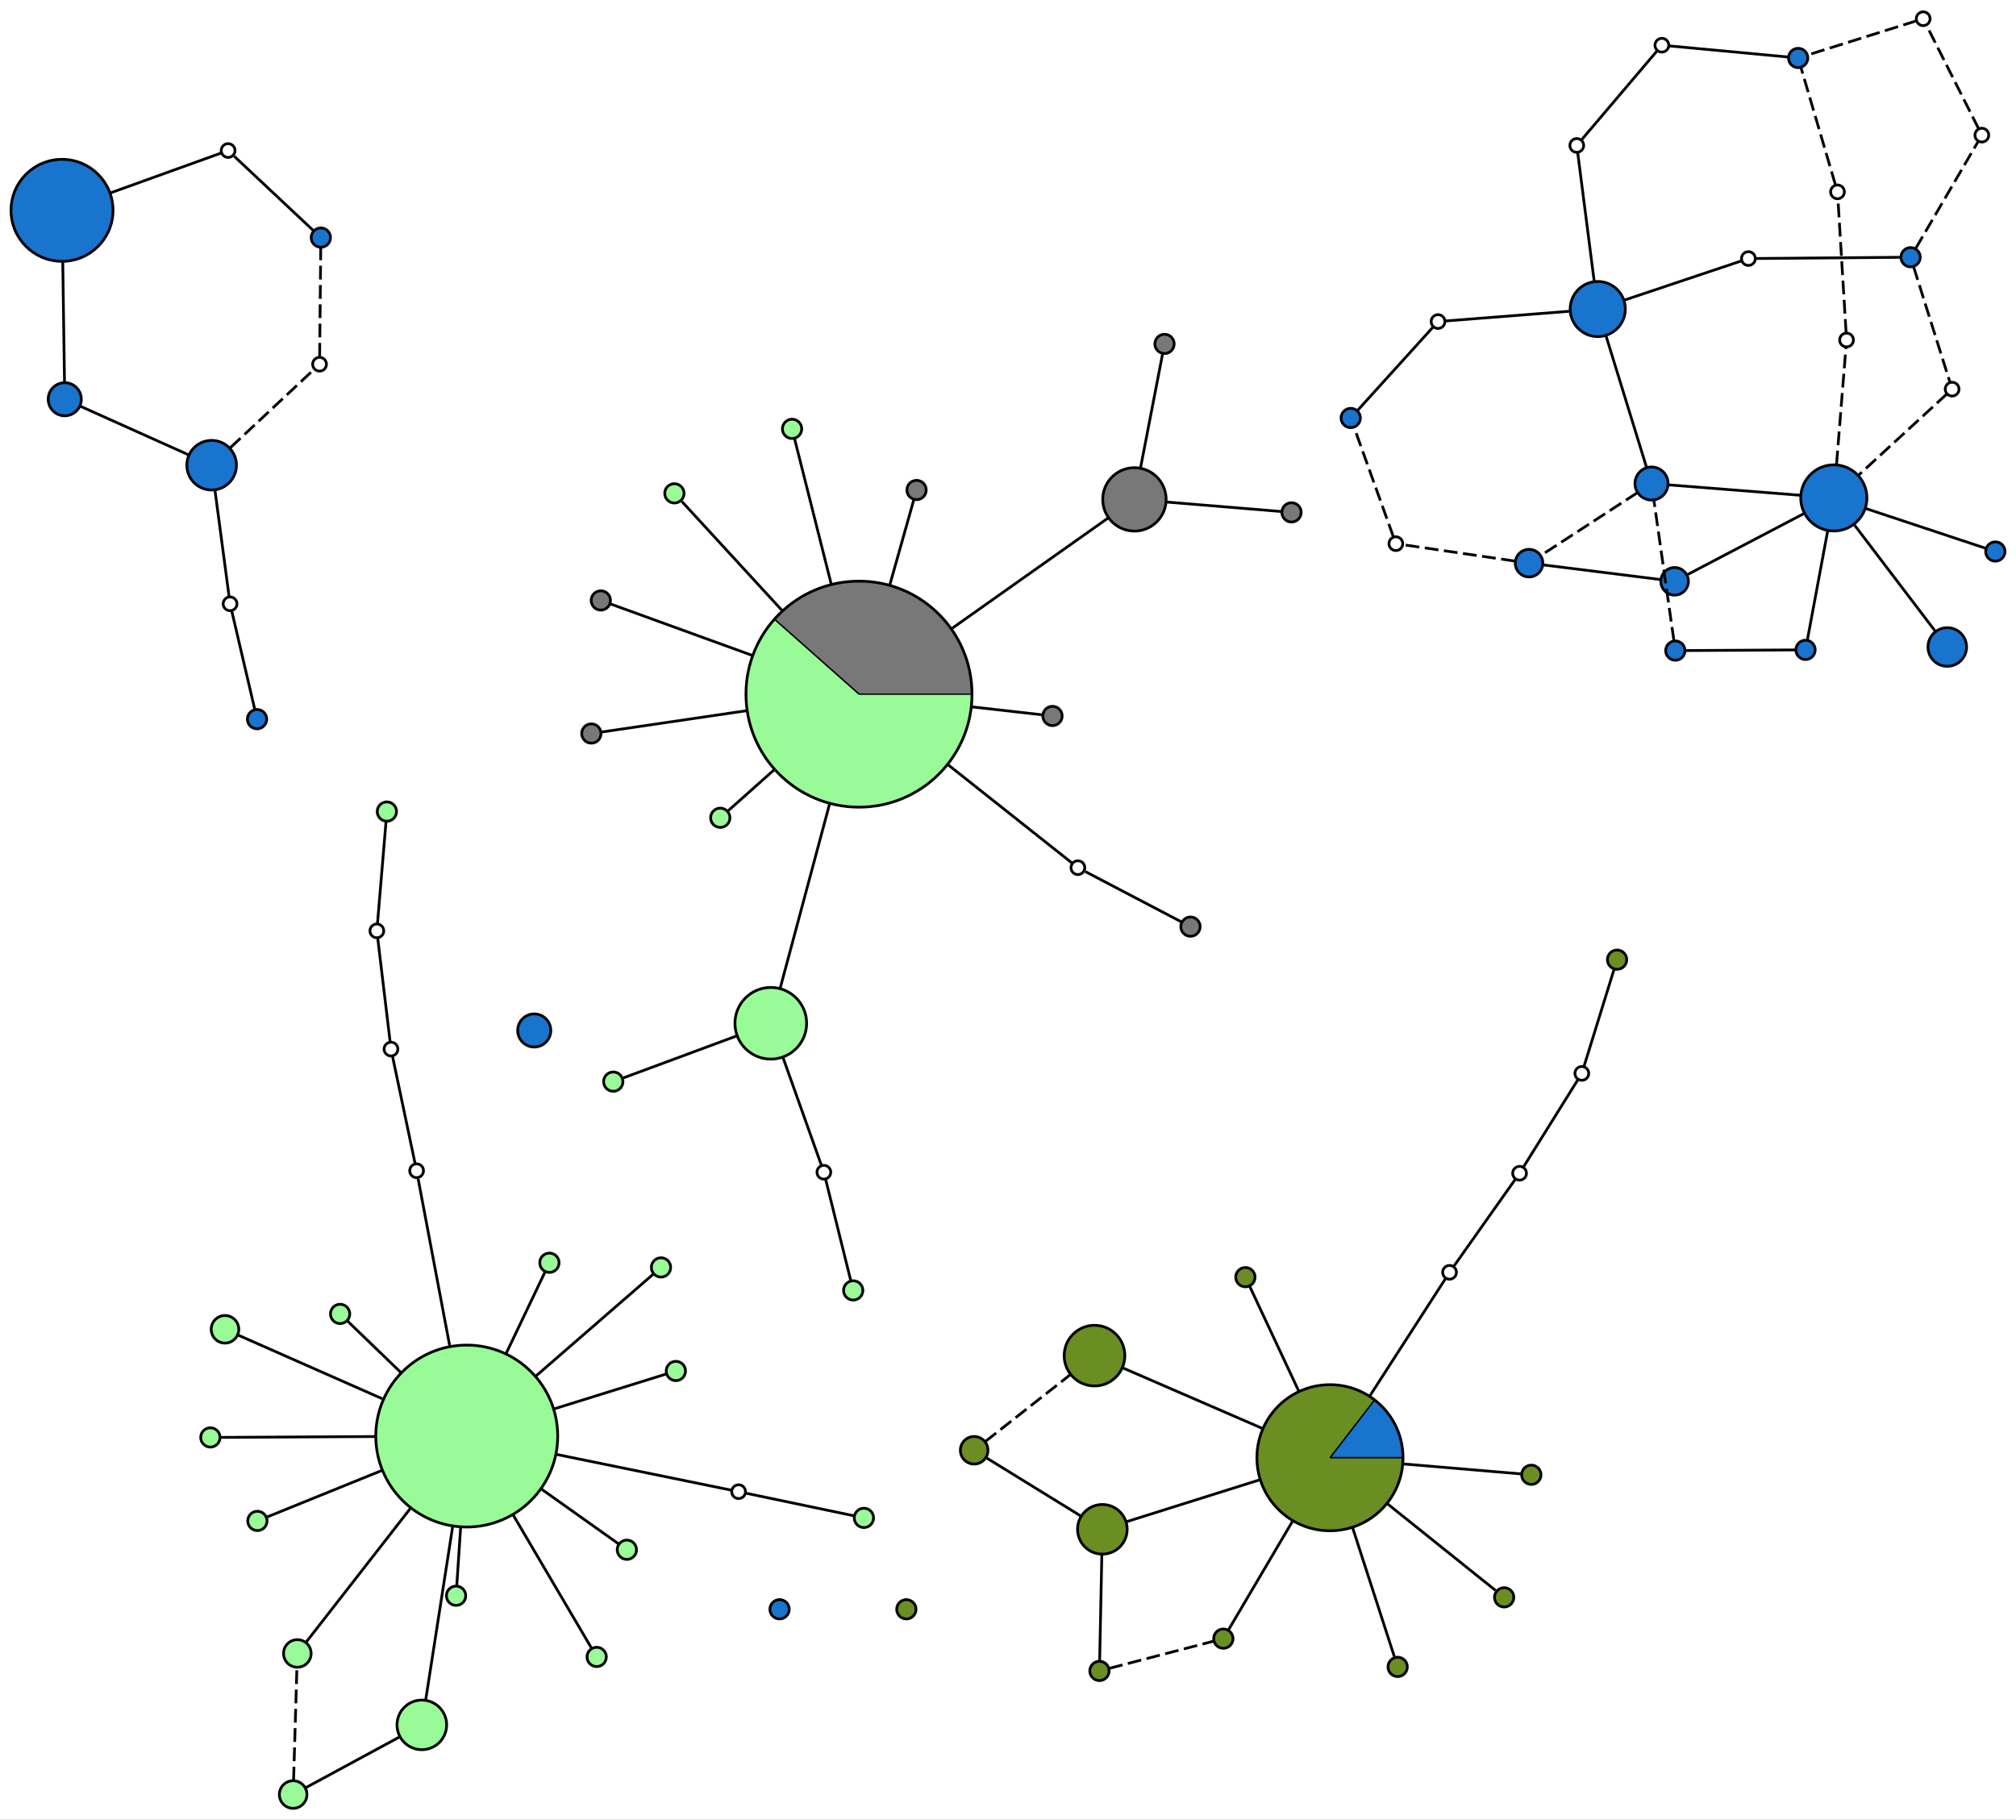 <?xml version="1.0" encoding="UTF-8" standalone="no"?>
<!DOCTYPE svg PUBLIC "-//W3C//DTD SVG 1.1//EN"
 "http://www.w3.org/Graphics/SVG/1.1/DTD/svg11.dtd">
<!-- Generated by graphviz version 2.38.0 (20140413.2041)
 -->
<!-- Title: %3 Pages: 1 -->
<svg width="731pt" height="660pt"
 viewBox="0.00 0.00 731.40 659.77" xmlns="http://www.w3.org/2000/svg" xmlns:xlink="http://www.w3.org/1999/xlink">
<rect x="0.00" y="0.00" width="731.40" height="659.77" fill="#333333" stroke="none"/>
<g id="graph0" class="graph" transform="scale(1 1) rotate(0) translate(210.824 471.564)">
<title>%3</title>
<polygon fill="white" stroke="none" points="-210.824,188.204 -210.824,-471.564 520.579,-471.564 520.579,188.204 -210.824,188.204"/>
<!-- 0 -->
<g id="node1" class="node"><title>0</title>
<ellipse fill="palegreen" stroke="black" cx="-41.489" cy="49.151" rx="33" ry="33"/>
</g>
<!-- 1 -->
<g id="node2" class="node"><title>1</title>
<ellipse fill="palegreen" stroke="black" cx="34.378" cy="25.544" rx="3.5" ry="3.5"/>
</g>
<!-- 0&#45;&#45;1 -->
<g id="edge1" class="edge"><title>0&#45;&#45;1</title>
<path fill="none" stroke="black" d="M-9.754,39.276C6.163,34.323 23.577,28.905 30.865,26.637"/>
</g>
<!-- 3 -->
<g id="node4" class="node"><title>3</title>
<ellipse fill="palegreen" stroke="black" cx="-45.358" cy="107.086" rx="3.5" ry="3.5"/>
</g>
<!-- 0&#45;&#45;3 -->
<g id="edge2" class="edge"><title>0&#45;&#45;3</title>
<path fill="none" stroke="black" d="M-43.695,82.18C-44.265,90.718 -44.803,98.776 -45.105,103.307"/>
</g>
<!-- 5 -->
<g id="node6" class="node"><title>5</title>
<ellipse fill="palegreen" stroke="black" cx="-87.429" cy="4.841" rx="3.5" ry="3.5"/>
</g>
<!-- 0&#45;&#45;5 -->
<g id="edge3" class="edge"><title>0&#45;&#45;5</title>
<path fill="none" stroke="black" d="M-65.267,26.217C-73.148,18.615 -80.903,11.136 -84.813,7.365"/>
</g>
<!-- 7 -->
<g id="node8" class="node"><title>7</title>
<ellipse fill="palegreen" stroke="black" cx="-129.195" cy="10.421" rx="5" ry="5"/>
</g>
<!-- 0&#45;&#45;7 -->
<g id="edge6" class="edge"><title>0&#45;&#45;7</title>
<path fill="none" stroke="black" d="M-72.164,35.605C-91.528,27.054 -114.671,16.834 -124.456,12.514"/>
</g>
<!-- 9 -->
<g id="node10" class="node"><title>9</title>
<ellipse fill="palegreen" stroke="black" cx="-57.788" cy="153.938" rx="9" ry="9"/>
</g>
<!-- 0&#45;&#45;9 -->
<g id="edge7" class="edge"><title>0&#45;&#45;9</title>
<path fill="none" stroke="black" d="M-46.602,82.019C-50,103.866 -54.22,130.999 -56.376,144.86"/>
</g>
<!-- 10 -->
<g id="node11" class="node"><title>10</title>
<ellipse fill="palegreen" stroke="black" cx="-117.445" cy="79.94" rx="3.5" ry="3.5"/>
</g>
<!-- 0&#45;&#45;10 -->
<g id="edge8" class="edge"><title>0&#45;&#45;10</title>
<path fill="none" stroke="black" d="M-72.383,61.674C-88.484,68.2 -106.345,75.44 -113.833,78.475"/>
</g>
<!-- 11 -->
<g id="node12" class="node"><title>11</title>
<ellipse fill="palegreen" stroke="black" cx="5.649" cy="129.286" rx="3.5" ry="3.5"/>
</g>
<!-- 0&#45;&#45;11 -->
<g id="edge9" class="edge"><title>0&#45;&#45;11</title>
<path fill="none" stroke="black" d="M-24.737,77.629C-13.941,95.984 -1.056,117.888 3.733,126.03"/>
</g>
<!-- 12 -->
<g id="node13" class="node"><title>12</title>
<ellipse fill="palegreen" stroke="black" cx="-102.951" cy="128.024" rx="5" ry="5"/>
</g>
<!-- 0&#45;&#45;12 -->
<g id="edge10" class="edge"><title>0&#45;&#45;12</title>
<path fill="none" stroke="black" d="M-61.955,75.415C-75.784,93.161 -92.746,114.927 -99.721,123.879"/>
</g>
<!-- 14 -->
<g id="node15" class="node"><title>14</title>
<ellipse fill="palegreen" stroke="black" cx="-134.5" cy="49.652" rx="3.5" ry="3.5"/>
</g>
<!-- 0&#45;&#45;14 -->
<g id="edge11" class="edge"><title>0&#45;&#45;14</title>
<path fill="none" stroke="black" d="M-74.543,49.329C-96.055,49.445 -121.77,49.583 -130.993,49.633"/>
</g>
<!-- 18 -->
<g id="node19" class="node"><title>18</title>
<ellipse fill="palegreen" stroke="black" cx="28.99" cy="-12.029" rx="3.5" ry="3.5"/>
</g>
<!-- 0&#45;&#45;18 -->
<g id="edge16" class="edge"><title>0&#45;&#45;18</title>
<path fill="none" stroke="black" d="M-16.442,27.409C-0.299,13.396 18.966,-3.327 26.126,-9.543"/>
</g>
<!-- 20 -->
<g id="node21" class="node"><title>20</title>
<ellipse fill="palegreen" stroke="black" cx="-11.501" cy="-13.726" rx="3.5" ry="3.5"/>
</g>
<!-- 0&#45;&#45;20 -->
<g id="edge17" class="edge"><title>0&#45;&#45;20</title>
<path fill="none" stroke="black" d="M-27.198,19.186C-21.526,7.293 -15.719,-4.882 -13.034,-10.511"/>
</g>
<!-- 22 -->
<g id="node23" class="node"><title>22</title>
<ellipse fill="palegreen" stroke="black" cx="16.598" cy="90.4" rx="3.5" ry="3.5"/>
</g>
<!-- 0&#45;&#45;22 -->
<g id="edge18" class="edge"><title>0&#45;&#45;22</title>
<path fill="none" stroke="black" d="M-14.486,68.326C-3.346,76.237 8.196,84.433 13.541,88.23"/>
</g>
<!-- anon_0_6_0 -->
<g id="node63" class="node"><title>anon_0_6_0</title>
<ellipse fill="white" stroke="black" cx="57.137" cy="69.327" rx="2.5" ry="2.5"/>
</g>
<!-- 0&#45;&#45;anon_0_6_0 -->
<g id="edge4" class="edge"><title>0&#45;&#45;anon_0_6_0</title>
<path fill="none" stroke="black" d="M-8.922,55.813C15.317,60.772 45.681,66.983 54.578,68.803"/>
</g>
<!-- anon_0_15_0 -->
<g id="node64" class="node"><title>anon_0_15_0</title>
<ellipse fill="white" stroke="black" cx="-59.682" cy="-47.107" rx="2.5" ry="2.5"/>
</g>
<!-- 0&#45;&#45;anon_0_15_0 -->
<g id="edge12" class="edge"><title>0&#45;&#45;anon_0_15_0</title>
<path fill="none" stroke="black" d="M-47.648,16.562C-52.019,-6.563 -57.403,-35.051 -59.125,-44.161"/>
</g>
<!-- 2 -->
<g id="node3" class="node"><title>2</title>
<path fill="#787878" stroke="black" stroke-width="0.5" d="M100.817,-220.015C100.817,-220.015 141.817,-220.015 141.817,-220.015 141.817,-221.047 141.778,-222.079 141.7,-223.108 141.623,-224.137 141.506,-225.163 141.351,-226.184 141.195,-227.204 141.001,-228.218 140.77,-229.224 140.538,-230.23 140.268,-231.227 139.961,-232.212 139.654,-233.198 139.31,-234.171 138.929,-235.131 138.548,-236.09 138.132,-237.035 137.68,-237.963 137.228,-238.891 136.741,-239.802 136.221,-240.693 135.7,-241.584 135.146,-242.456 134.56,-243.305 133.973,-244.155 133.355,-244.982 132.706,-245.785 132.058,-246.587 131.379,-247.365 130.671,-248.117 129.964,-248.869 129.228,-249.593 128.466,-250.289 127.704,-250.985 126.915,-251.652 126.103,-252.289 125.29,-252.926 124.454,-253.531 123.596,-254.105 122.737,-254.678 121.858,-255.219 120.959,-255.726 120.06,-256.233 119.142,-256.706 118.207,-257.144 117.272,-257.582 116.321,-257.984 115.356,-258.35 114.391,-258.716 113.412,-259.046 112.422,-259.338 111.432,-259.63 110.432,-259.885 109.422,-260.101 108.413,-260.318 107.396,-260.496 106.374,-260.636 105.351,-260.776 104.323,-260.877 103.293,-260.94 102.263,-261.002 101.23,-261.025 100.198,-261.01 99.166,-260.994 98.135,-260.94 97.107,-260.846 96.079,-260.753 95.055,-260.621 94.037,-260.45 93.019,-260.279 92.008,-260.07 91.005,-259.823 90.003,-259.576 89.011,-259.291 88.03,-258.969 87.049,-258.647 86.081,-258.289 85.127,-257.894 84.174,-257.499 83.235,-257.068 82.314,-256.602 81.393,-256.136 80.49,-255.636 79.606,-255.102 78.723,-254.568 77.86,-254 77.02,-253.401 76.179,-252.802 75.362,-252.171 74.569,-251.511 73.776,-250.85 73.008,-250.159 72.267,-249.44 71.526,-248.722 70.813,-247.975 70.128,-247.203 70.128,-247.203 100.817,-220.015 100.817,-220.015"/>
<path fill="palegreen" stroke="black" stroke-width="0.5" d="M100.817,-220.015C100.817,-220.015 70.128,-247.203 70.128,-247.203 69.033,-245.966 68.013,-244.665 67.075,-243.305 66.137,-241.946 65.281,-240.531 64.514,-239.068 63.746,-237.606 63.067,-236.098 62.482,-234.553 61.896,-233.009 61.404,-231.43 61.009,-229.826 60.613,-228.223 60.315,-226.596 60.116,-224.957 59.917,-223.317 59.817,-221.666 59.817,-220.015 59.817,-218.363 59.917,-216.712 60.116,-215.073 60.315,-213.433 60.613,-211.806 61.009,-210.203 61.404,-208.599 61.896,-207.02 62.482,-205.476 63.067,-203.931 63.746,-202.424 64.514,-200.961 65.281,-199.498 66.137,-198.083 67.075,-196.724 68.013,-195.364 69.033,-194.063 70.128,-192.827 71.224,-191.59 72.393,-190.421 73.629,-189.326 74.866,-188.23 76.167,-187.211 77.527,-186.272 78.886,-185.334 80.301,-184.478 81.764,-183.711 83.226,-182.943 84.734,-182.265 86.279,-181.679 87.823,-181.093 89.402,-180.601 91.005,-180.206 92.609,-179.811 94.236,-179.513 95.875,-179.313 97.515,-179.114 99.165,-179.015 100.817,-179.015 102.469,-179.015 104.12,-179.114 105.759,-179.313 107.399,-179.513 109.025,-179.811 110.629,-180.206 112.233,-180.601 113.812,-181.093 115.356,-181.679 116.901,-182.265 118.408,-182.943 119.871,-183.711 121.334,-184.478 122.749,-185.334 124.108,-186.272 125.467,-187.211 126.769,-188.23 128.005,-189.326 129.242,-190.421 130.411,-191.59 131.506,-192.827 132.602,-194.063 133.621,-195.364 134.56,-196.724 135.498,-198.083 136.353,-199.498 137.121,-200.961 137.889,-202.424 138.567,-203.931 139.153,-205.476 139.739,-207.02 140.231,-208.599 140.626,-210.203 141.021,-211.806 141.319,-213.433 141.518,-215.073 141.718,-216.712 141.817,-218.363 141.817,-220.015 141.817,-220.015 100.817,-220.015 100.817,-220.015"/>
<ellipse fill="none" stroke="black" cx="100.817" cy="-220.015" rx="41" ry="41"/>
</g>
<!-- 4 -->
<g id="node5" class="node"><title>4</title>
<ellipse fill="palegreen" stroke="black" cx="68.816" cy="-100.608" rx="13" ry="13"/>
</g>
<!-- 2&#45;&#45;4 -->
<g id="edge19" class="edge"><title>2&#45;&#45;4</title>
<path fill="none" stroke="black" d="M90.161,-180.254C83.907,-156.916 76.421,-128.985 72.182,-113.168"/>
</g>
<!-- 13 -->
<g id="node14" class="node"><title>13</title>
<ellipse fill="palegreen" stroke="black" cx="50.49" cy="-175.163" rx="3.5" ry="3.5"/>
</g>
<!-- 2&#45;&#45;13 -->
<g id="edge20" class="edge"><title>2&#45;&#45;13</title>
<path fill="none" stroke="black" d="M70.092,-192.632C63.216,-186.504 56.923,-180.896 53.409,-177.764"/>
</g>
<!-- 17 -->
<g id="node18" class="node"><title>17</title>
<ellipse fill="palegreen" stroke="black" cx="76.535" cy="-316.264" rx="3.5" ry="3.5"/>
</g>
<!-- 2&#45;&#45;17 -->
<g id="edge21" class="edge"><title>2&#45;&#45;17</title>
<path fill="none" stroke="black" d="M90.73,-259.997C85.414,-281.07 79.556,-304.288 77.396,-312.851"/>
</g>
<!-- 19 -->
<g id="node20" class="node"><title>19</title>
<ellipse fill="palegreen" stroke="black" cx="33.841" cy="-292.868" rx="3.5" ry="3.5"/>
</g>
<!-- 2&#45;&#45;19 -->
<g id="edge22" class="edge"><title>2&#45;&#45;19</title>
<path fill="none" stroke="black" d="M72.802,-250.489C58.463,-266.085 42.749,-283.178 36.56,-289.91"/>
</g>
<!-- 23 -->
<g id="node24" class="node"><title>23</title>
<ellipse fill="#787878" stroke="black" cx="200.744" cy="-290.679" rx="11.5" ry="11.5"/>
</g>
<!-- 2&#45;&#45;23 -->
<g id="edge23" class="edge"><title>2&#45;&#45;23</title>
<path fill="none" stroke="black" d="M134.37,-243.741C154.327,-257.855 178.216,-274.747 191.197,-283.927"/>
</g>
<!-- 24 -->
<g id="node25" class="node"><title>24</title>
<ellipse fill="#787878" stroke="black" cx="3.716" cy="-205.735" rx="3.5" ry="3.5"/>
</g>
<!-- 2&#45;&#45;24 -->
<g id="edge24" class="edge"><title>2&#45;&#45;24</title>
<path fill="none" stroke="black" d="M60.2,-214.041C39.205,-210.954 16.175,-207.567 7.393,-206.275"/>
</g>
<!-- 27 -->
<g id="node28" class="node"><title>27</title>
<ellipse fill="#787878" stroke="black" cx="7.153" cy="-254.012" rx="3.5" ry="3.5"/>
</g>
<!-- 2&#45;&#45;27 -->
<g id="edge27" class="edge"><title>2&#45;&#45;27</title>
<path fill="none" stroke="black" d="M62.18,-234.039C41.62,-241.502 18.885,-249.754 10.497,-252.799"/>
</g>
<!-- 28 -->
<g id="node29" class="node"><title>28</title>
<ellipse fill="#787878" stroke="black" cx="171.02" cy="-212.101" rx="3.5" ry="3.5"/>
</g>
<!-- 2&#45;&#45;28 -->
<g id="edge28" class="edge"><title>2&#45;&#45;28</title>
<path fill="none" stroke="black" d="M141.654,-215.411C152.272,-214.215 162.17,-213.099 167.32,-212.518"/>
</g>
<!-- 29 -->
<g id="node30" class="node"><title>29</title>
<ellipse fill="#787878" stroke="black" cx="121.7" cy="-294.083" rx="3.5" ry="3.5"/>
</g>
<!-- 2&#45;&#45;29 -->
<g id="edge29" class="edge"><title>2&#45;&#45;29</title>
<path fill="none" stroke="black" d="M111.992,-259.651C115.561,-272.308 119.014,-284.558 120.675,-290.447"/>
</g>
<!-- anon_2_25_0 -->
<g id="node67" class="node"><title>anon_2_25_0</title>
<ellipse fill="white" stroke="black" cx="180.231" cy="-157.063" rx="2.5" ry="2.5"/>
</g>
<!-- 2&#45;&#45;anon_2_25_0 -->
<g id="edge25" class="edge"><title>2&#45;&#45;anon_2_25_0</title>
<path fill="none" stroke="black" d="M133.118,-194.41C151.325,-179.977 171.686,-163.837 178.147,-158.715"/>
</g>
<!-- 21 -->
<g id="node22" class="node"><title>21</title>
<ellipse fill="palegreen" stroke="black" cx="11.669" cy="-79.436" rx="3.5" ry="3.5"/>
</g>
<!-- 4&#45;&#45;21 -->
<g id="edge32" class="edge"><title>4&#45;&#45;21</title>
<path fill="none" stroke="black" d="M56.416,-96.014C43.285,-91.149 23.36,-83.767 15.271,-80.77"/>
</g>
<!-- anon_4_16_0 -->
<g id="node68" class="node"><title>anon_4_16_0</title>
<ellipse fill="white" stroke="black" cx="88.075" cy="-46.566" rx="2.5" ry="2.5"/>
</g>
<!-- 4&#45;&#45;anon_4_16_0 -->
<g id="edge30" class="edge"><title>4&#45;&#45;anon_4_16_0</title>
<path fill="none" stroke="black" d="M73.186,-88.345C77.803,-75.39 84.747,-55.906 87.188,-49.055"/>
</g>
<!-- 6 -->
<g id="node7" class="node"><title>6</title>
<ellipse fill="palegreen" stroke="black" cx="102.598" cy="78.841" rx="3.5" ry="3.5"/>
</g>
<!-- 8 -->
<g id="node9" class="node"><title>8</title>
<ellipse fill="palegreen" stroke="black" cx="-104.47" cy="179.204" rx="5" ry="5"/>
</g>
<!-- 8&#45;&#45;9 -->
<g id="edge33" class="edge"><title>8&#45;&#45;9</title>
<path fill="none" stroke="black" d="M-99.824,176.689C-91.89,172.395 -75.642,163.601 -65.833,158.292"/>
</g>
<!-- 8&#45;&#45;12 -->
<g id="edge70" class="edge"><title>8&#45;&#45;12</title>
<path fill="none" stroke="black" stroke-dasharray="5,2" d="M-104.319,174.109C-104.028,164.299 -103.393,142.892 -103.102,133.098"/>
</g>
<!-- 15 -->
<g id="node16" class="node"><title>15</title>
<ellipse fill="palegreen" stroke="black" cx="-70.465" cy="-177.422" rx="3.5" ry="3.5"/>
</g>
<!-- 16 -->
<g id="node17" class="node"><title>16</title>
<ellipse fill="palegreen" stroke="black" cx="98.715" cy="-3.69" rx="3.5" ry="3.5"/>
</g>
<!-- 26 -->
<g id="node27" class="node"><title>26</title>
<ellipse fill="#787878" stroke="black" cx="257.735" cy="-285.969" rx="3.5" ry="3.5"/>
</g>
<!-- 23&#45;&#45;26 -->
<g id="edge34" class="edge"><title>23&#45;&#45;26</title>
<path fill="none" stroke="black" d="M212.277,-289.725C225.287,-288.65 245.714,-286.962 254.029,-286.275"/>
</g>
<!-- 30 -->
<g id="node31" class="node"><title>30</title>
<ellipse fill="#787878" stroke="black" cx="211.66" cy="-347.084" rx="3.5" ry="3.5"/>
</g>
<!-- 23&#45;&#45;30 -->
<g id="edge35" class="edge"><title>23&#45;&#45;30</title>
<path fill="none" stroke="black" d="M202.953,-302.093C205.445,-314.969 209.358,-335.187 210.95,-343.415"/>
</g>
<!-- 25 -->
<g id="node26" class="node"><title>25</title>
<ellipse fill="#787878" stroke="black" cx="221.081" cy="-135.665" rx="3.5" ry="3.5"/>
</g>
<!-- 31 -->
<g id="node32" class="node"><title>31</title>
<ellipse fill="#1874cd" stroke="black" cx="-188.324" cy="-395.547" rx="18.5" ry="18.5"/>
</g>
<!-- 44 -->
<g id="node45" class="node"><title>44</title>
<ellipse fill="#1874cd" stroke="black" cx="-187.333" cy="-327.015" rx="6" ry="6"/>
</g>
<!-- 31&#45;&#45;44 -->
<g id="edge36" class="edge"><title>31&#45;&#45;44</title>
<path fill="none" stroke="black" d="M-188.053,-376.82C-187.842,-362.236 -187.563,-342.887 -187.422,-333.157"/>
</g>
<!-- anon_31_45_0 -->
<g id="node69" class="node"><title>anon_31_45_0</title>
<ellipse fill="white" stroke="black" cx="-128.064" cy="-417.245" rx="2.5" ry="2.5"/>
</g>
<!-- 31&#45;&#45;anon_31_45_0 -->
<g id="edge37" class="edge"><title>31&#45;&#45;anon_31_45_0</title>
<path fill="none" stroke="black" d="M-170.894,-401.823C-156.434,-407.03 -137.197,-413.957 -130.491,-416.371"/>
</g>
<!-- 32 -->
<g id="node33" class="node"><title>32</title>
<ellipse fill="#1874cd" stroke="black" cx="-117.566" cy="-210.947" rx="3.5" ry="3.5"/>
</g>
<!-- anon_32_33_0 -->
<g id="node70" class="node"><title>anon_32_33_0</title>
<ellipse fill="white" stroke="black" cx="-127.359" cy="-252.793" rx="2.5" ry="2.5"/>
</g>
<!-- 32&#45;&#45;anon_32_33_0 -->
<g id="edge39" class="edge"><title>32&#45;&#45;anon_32_33_0</title>
<path fill="none" stroke="black" d="M-118.401,-214.514C-120.325,-222.737 -125.036,-242.868 -126.735,-250.128"/>
</g>
<!-- 33 -->
<g id="node34" class="node"><title>33</title>
<ellipse fill="#1874cd" stroke="black" cx="-134.042" cy="-303.079" rx="9" ry="9"/>
</g>
<!-- 33&#45;&#45;44 -->
<g id="edge41" class="edge"><title>33&#45;&#45;44</title>
<path fill="none" stroke="black" d="M-142.368,-306.819C-153.376,-311.763 -172.466,-320.337 -181.831,-324.544"/>
</g>
<!-- anon_33_45_0 -->
<g id="node78" class="node"><title>anon_33_45_0</title>
<ellipse fill="white" stroke="black" cx="-94.892" cy="-339.713" rx="2.5" ry="2.5"/>
</g>
<!-- 33&#45;&#45;anon_33_45_0 -->
<g id="edge71" class="edge"><title>33&#45;&#45;anon_33_45_0</title>
<path fill="none" stroke="black" stroke-dasharray="5,2" d="M-127.222,-309.461C-118.109,-317.988 -102.462,-332.63 -96.915,-337.821"/>
</g>
<!-- 34 -->
<g id="node35" class="node"><title>34</title>
<ellipse fill="#1874cd" stroke="black" cx="368.836" cy="-359.743" rx="10" ry="10"/>
</g>
<!-- 46 -->
<g id="node47" class="node"><title>46</title>
<ellipse fill="#1874cd" stroke="black" cx="388.343" cy="-296.434" rx="6" ry="6"/>
</g>
<!-- 34&#45;&#45;46 -->
<g id="edge44" class="edge"><title>34&#45;&#45;46</title>
<path fill="none" stroke="black" d="M371.798,-350.127C375.891,-336.845 383.151,-313.283 386.526,-302.333"/>
</g>
<!-- anon_34_36_0 -->
<g id="node71" class="node"><title>anon_34_36_0</title>
<ellipse fill="white" stroke="black" cx="423.494" cy="-378.053" rx="2.5" ry="2.5"/>
</g>
<!-- 34&#45;&#45;anon_34_36_0 -->
<g id="edge42" class="edge"><title>34&#45;&#45;anon_34_36_0</title>
<path fill="none" stroke="black" d="M378.356,-362.932C391.325,-367.276 413.769,-374.795 421.101,-377.251"/>
</g>
<!-- anon_34_48_0 -->
<g id="node72" class="node"><title>anon_34_48_0</title>
<ellipse fill="white" stroke="black" cx="361.226" cy="-419.09" rx="2.5" ry="2.5"/>
</g>
<!-- 34&#45;&#45;anon_34_48_0 -->
<g id="edge45" class="edge"><title>34&#45;&#45;anon_34_48_0</title>
<path fill="none" stroke="black" d="M367.545,-369.81C365.747,-383.832 362.593,-408.426 361.562,-416.466"/>
</g>
<!-- anon_34_50_0 -->
<g id="node74" class="node"><title>anon_34_50_0</title>
<ellipse fill="white" stroke="black" cx="310.895" cy="-355.195" rx="2.5" ry="2.5"/>
</g>
<!-- 34&#45;&#45;anon_34_50_0 -->
<g id="edge48" class="edge"><title>34&#45;&#45;anon_34_50_0</title>
<path fill="none" stroke="black" d="M358.743,-358.951C344.996,-357.872 321.204,-356.004 313.431,-355.394"/>
</g>
<!-- 35 -->
<g id="node36" class="node"><title>35</title>
<ellipse fill="#1874cd" stroke="black" cx="-17" cy="-98" rx="6" ry="6"/>
</g>
<!-- 36 -->
<g id="node37" class="node"><title>36</title>
<ellipse fill="#1874cd" stroke="black" cx="482.329" cy="-378.541" rx="3.5" ry="3.5"/>
</g>
<!-- anon_36_37_0 -->
<g id="node79" class="node"><title>anon_36_37_0</title>
<ellipse fill="white" stroke="black" cx="497.399" cy="-330.675" rx="2.5" ry="2.5"/>
</g>
<!-- 36&#45;&#45;anon_36_37_0 -->
<g id="edge73" class="edge"><title>36&#45;&#45;anon_36_37_0</title>
<path fill="none" stroke="black" stroke-dasharray="5,2" d="M483.413,-375.099C486.275,-366.01 493.988,-341.509 496.555,-333.356"/>
</g>
<!-- anon_36_48_0 -->
<g id="node80" class="node"><title>anon_36_48_0</title>
<ellipse fill="white" stroke="black" cx="508.183" cy="-422.831" rx="2.5" ry="2.5"/>
</g>
<!-- 36&#45;&#45;anon_36_48_0 -->
<g id="edge75" class="edge"><title>36&#45;&#45;anon_36_48_0</title>
<path fill="none" stroke="black" stroke-dasharray="5,2" d="M484.189,-381.726C489.098,-390.136 502.331,-412.806 506.735,-420.351"/>
</g>
<!-- 37 -->
<g id="node38" class="node"><title>37</title>
<ellipse fill="#1874cd" stroke="black" cx="454.482" cy="-291.214" rx="12" ry="12"/>
</g>
<!-- 41 -->
<g id="node42" class="node"><title>41</title>
<ellipse fill="#1874cd" stroke="black" cx="444.217" cy="-236.082" rx="3.5" ry="3.5"/>
</g>
<!-- 37&#45;&#45;41 -->
<g id="edge50" class="edge"><title>37&#45;&#45;41</title>
<path fill="none" stroke="black" d="M452.254,-279.251C449.896,-266.583 446.317,-247.36 444.864,-239.557"/>
</g>
<!-- 42 -->
<g id="node43" class="node"><title>42</title>
<ellipse fill="#1874cd" stroke="black" cx="495.643" cy="-237.129" rx="7" ry="7"/>
</g>
<!-- 37&#45;&#45;42 -->
<g id="edge51" class="edge"><title>37&#45;&#45;42</title>
<path fill="none" stroke="black" d="M462.031,-281.294C470.572,-270.071 484.199,-252.166 491.189,-242.981"/>
</g>
<!-- 43 -->
<g id="node44" class="node"><title>43</title>
<ellipse fill="#1874cd" stroke="black" cx="396.718" cy="-260.952" rx="5" ry="5"/>
</g>
<!-- 37&#45;&#45;43 -->
<g id="edge52" class="edge"><title>37&#45;&#45;43</title>
<path fill="none" stroke="black" d="M443.617,-285.522C430.937,-278.879 410.542,-268.194 401.407,-263.408"/>
</g>
<!-- 37&#45;&#45;46 -->
<g id="edge53" class="edge"><title>37&#45;&#45;46</title>
<path fill="none" stroke="black" d="M442.351,-292.171C428.18,-293.29 405.294,-295.096 394.436,-295.953"/>
</g>
<!-- 47 -->
<g id="node48" class="node"><title>47</title>
<ellipse fill="#1874cd" stroke="black" cx="513.079" cy="-271.769" rx="3.5" ry="3.5"/>
</g>
<!-- 37&#45;&#45;47 -->
<g id="edge54" class="edge"><title>37&#45;&#45;47</title>
<path fill="none" stroke="black" d="M466.059,-287.372C479.667,-282.856 501.445,-275.629 509.731,-272.879"/>
</g>
<!-- anon_37_48_0 -->
<g id="node82" class="node"><title>anon_37_48_0</title>
<ellipse fill="white" stroke="black" cx="459.098" cy="-348.507" rx="2.5" ry="2.5"/>
</g>
<!-- 37&#45;&#45;anon_37_48_0 -->
<g id="edge78" class="edge"><title>37&#45;&#45;anon_37_48_0</title>
<path fill="none" stroke="black" stroke-dasharray="5,2" d="M455.461,-303.364C456.562,-317.029 458.275,-338.29 458.879,-345.783"/>
</g>
<!-- 38 -->
<g id="node39" class="node"><title>38</title>
<ellipse fill="#1874cd" stroke="black" cx="396.983" cy="-235.815" rx="3.5" ry="3.5"/>
</g>
<!-- 38&#45;&#45;41 -->
<g id="edge55" class="edge"><title>38&#45;&#45;41</title>
<path fill="none" stroke="black" d="M400.689,-235.836C409.562,-235.886 431.934,-236.012 440.657,-236.062"/>
</g>
<!-- 38&#45;&#45;46 -->
<g id="edge81" class="edge"><title>38&#45;&#45;46</title>
<path fill="none" stroke="black" stroke-dasharray="5,2" d="M396.468,-239.425C395.044,-249.417 391.038,-277.526 389.238,-290.154"/>
</g>
<!-- 39 -->
<g id="node40" class="node"><title>39</title>
<ellipse fill="#1874cd" stroke="black" cx="72" cy="112" rx="3.5" ry="3.5"/>
</g>
<!-- 40 -->
<g id="node41" class="node"><title>40</title>
<path fill="#1874cd" stroke="black" stroke-width="0.5" d="M271.684,57.015C271.684,57.015 298.184,57.015 298.184,57.015 298.184,56.005 298.126,54.997 298.011,53.994 297.896,52.991 297.724,51.996 297.495,51.013 297.267,50.03 296.982,49.06 296.643,48.11 296.304,47.159 295.91,46.228 295.465,45.322 295.02,44.417 294.523,43.537 293.977,42.688 293.431,41.839 292.838,41.022 292.199,40.24 291.56,39.459 290.877,38.714 290.153,38.011 289.429,37.307 288.665,36.646 287.866,36.029 287.866,36.029 271.684,57.015 271.684,57.015"/>
<path fill="olivedrab" stroke="black" stroke-width="0.5" d="M271.684,57.015C271.684,57.015 287.866,36.029 287.866,36.029 287.279,35.577 286.673,35.149 286.051,34.747 285.428,34.346 284.788,33.97 284.134,33.622 283.48,33.273 282.811,32.953 282.13,32.661 281.449,32.368 280.756,32.105 280.053,31.871 279.349,31.637 278.637,31.433 277.916,31.258 277.196,31.084 276.468,30.94 275.736,30.826 275.003,30.713 274.267,30.631 273.527,30.579 272.788,30.527 272.047,30.507 271.305,30.518 270.564,30.528 269.824,30.57 269.086,30.642 268.349,30.715 267.615,30.819 266.886,30.953 266.157,31.087 265.434,31.252 264.719,31.447 264.004,31.642 263.297,31.866 262.601,32.12 261.904,32.374 261.219,32.657 260.546,32.969 259.874,33.281 259.215,33.62 258.571,33.987 257.927,34.354 257.298,34.747 256.687,35.167 256.076,35.586 255.483,36.031 254.909,36.5 254.335,36.969 253.781,37.462 253.249,37.978 252.717,38.494 252.206,39.031 251.719,39.59 251.231,40.148 250.768,40.727 250.329,41.324 249.89,41.921 249.476,42.537 249.089,43.169 248.702,43.801 248.341,44.449 248.008,45.111 247.675,45.773 247.37,46.449 247.094,47.137 246.818,47.824 246.57,48.523 246.353,49.232 246.135,49.94 245.947,50.658 245.789,51.382 245.632,52.106 245.505,52.837 245.409,53.572 245.312,54.306 245.247,55.045 245.212,55.785 245.178,56.526 245.175,57.267 245.203,58.008 245.23,58.749 245.289,59.488 245.379,60.224 245.469,60.959 245.589,61.691 245.74,62.417 245.891,63.142 246.073,63.861 246.284,64.572 246.495,65.282 246.737,65.983 247.007,66.673 247.277,67.364 247.576,68.042 247.903,68.707 248.23,69.372 248.585,70.023 248.966,70.659 249.348,71.294 249.756,71.913 250.189,72.515 250.623,73.116 251.082,73.698 251.564,74.261 252.046,74.824 252.552,75.366 253.08,75.886 253.608,76.407 254.157,76.905 254.727,77.379 255.296,77.853 255.885,78.304 256.493,78.728 257.1,79.153 257.725,79.553 258.366,79.925 259.006,80.298 259.663,80.643 260.332,80.96 261.002,81.278 261.685,81.567 262.379,81.828 263.073,82.088 263.777,82.319 264.491,82.52 265.204,82.721 265.926,82.892 266.653,83.033 267.381,83.174 268.114,83.284 268.851,83.363 269.588,83.442 270.328,83.491 271.069,83.508 271.81,83.525 272.551,83.511 273.291,83.466 274.031,83.421 274.769,83.345 275.502,83.238 276.235,83.132 276.964,82.994 277.686,82.826 278.408,82.658 279.123,82.46 279.828,82.233 280.533,82.005 281.229,81.747 281.912,81.461 282.596,81.175 283.268,80.861 283.925,80.518 284.582,80.176 285.225,79.806 285.851,79.41 286.478,79.014 287.087,78.591 287.678,78.144 288.269,77.697 288.841,77.225 289.392,76.729 289.944,76.234 290.474,75.716 290.982,75.176 291.49,74.636 291.975,74.076 292.436,73.495 292.897,72.915 293.333,72.315 293.744,71.698 294.155,71.081 294.539,70.447 294.897,69.798 295.254,69.149 295.585,68.485 295.886,67.808 296.188,67.131 296.462,66.442 296.706,65.742 296.95,65.042 297.164,64.332 297.349,63.614 297.534,62.897 297.688,62.171 297.812,61.441 297.936,60.71 298.029,59.974 298.091,59.236 298.153,58.497 298.184,57.756 298.184,57.015 298.184,57.015 271.684,57.015 271.684,57.015"/>
<ellipse fill="none" stroke="black" cx="271.684" cy="57.015" rx="26.5" ry="26.5"/>
</g>
<!-- 52 -->
<g id="node53" class="node"><title>52</title>
<ellipse fill="olivedrab" stroke="black" cx="189.11" cy="82.983" rx="9" ry="9"/>
</g>
<!-- 40&#45;&#45;52 -->
<g id="edge56" class="edge"><title>40&#45;&#45;52</title>
<path fill="none" stroke="black" d="M246.01,65.089C229.534,70.27 209.169,76.675 197.813,80.246"/>
</g>
<!-- 55 -->
<g id="node56" class="node"><title>55</title>
<ellipse fill="olivedrab" stroke="black" cx="186.258" cy="19.972" rx="11" ry="11"/>
</g>
<!-- 40&#45;&#45;55 -->
<g id="edge57" class="edge"><title>40&#45;&#45;55</title>
<path fill="none" stroke="black" d="M246.975,46.3C230.221,39.035 208.943,29.809 196.538,24.43"/>
</g>
<!-- 56 -->
<g id="node57" class="node"><title>56</title>
<ellipse fill="olivedrab" stroke="black" cx="240.999" cy="-8.501" rx="3.5" ry="3.5"/>
</g>
<!-- 40&#45;&#45;56 -->
<g id="edge58" class="edge"><title>40&#45;&#45;56</title>
<path fill="none" stroke="black" d="M260.432,32.991C253.727,18.675 245.898,1.959 242.596,-5.091"/>
</g>
<!-- 57 -->
<g id="node58" class="node"><title>57</title>
<ellipse fill="olivedrab" stroke="black" cx="233" cy="122.647" rx="3.5" ry="3.5"/>
</g>
<!-- 40&#45;&#45;57 -->
<g id="edge59" class="edge"><title>40&#45;&#45;57</title>
<path fill="none" stroke="black" d="M258.154,79.97C249.439,94.756 238.988,112.487 234.833,119.536"/>
</g>
<!-- 58 -->
<g id="node59" class="node"><title>58</title>
<ellipse fill="olivedrab" stroke="black" cx="344.735" cy="63.2" rx="3.5" ry="3.5"/>
</g>
<!-- 40&#45;&#45;58 -->
<g id="edge60" class="edge"><title>40&#45;&#45;58</title>
<path fill="none" stroke="black" d="M298.471,59.283C314.433,60.634 333.072,62.212 340.933,62.878"/>
</g>
<!-- 60 -->
<g id="node61" class="node"><title>60</title>
<ellipse fill="olivedrab" stroke="black" cx="334.875" cy="107.664" rx="3.5" ry="3.5"/>
</g>
<!-- 40&#45;&#45;60 -->
<g id="edge65" class="edge"><title>40&#45;&#45;60</title>
<path fill="none" stroke="black" d="M292.375,73.599C306.773,85.139 324.614,99.439 331.73,105.143"/>
</g>
<!-- 61 -->
<g id="node62" class="node"><title>61</title>
<ellipse fill="olivedrab" stroke="black" cx="296.244" cy="132.9" rx="3.5" ry="3.5"/>
</g>
<!-- 40&#45;&#45;61 -->
<g id="edge66" class="edge"><title>40&#45;&#45;61</title>
<path fill="none" stroke="black" d="M279.862,82.284C285.444,99.529 292.303,120.722 295.037,129.169"/>
</g>
<!-- anon_40_59_0 -->
<g id="node75" class="node"><title>anon_40_59_0</title>
<ellipse fill="white" stroke="black" cx="315.067" cy="-10.251" rx="2.5" ry="2.5"/>
</g>
<!-- 40&#45;&#45;anon_40_59_0 -->
<g id="edge61" class="edge"><title>40&#45;&#45;anon_40_59_0</title>
<path fill="none" stroke="black" d="M286.13,34.616C296.383,18.717 309.078,-0.965 313.478,-7.787"/>
</g>
<!-- 49 -->
<g id="node50" class="node"><title>49</title>
<ellipse fill="#1874cd" stroke="black" cx="343.91" cy="-267.549" rx="5" ry="5"/>
</g>
<!-- 43&#45;&#45;49 -->
<g id="edge67" class="edge"><title>43&#45;&#45;49</title>
<path fill="none" stroke="black" d="M391.462,-261.609C381.339,-262.873 359.251,-265.632 349.145,-266.895"/>
</g>
<!-- 45 -->
<g id="node46" class="node"><title>45</title>
<ellipse fill="#1874cd" stroke="black" cx="-94.421" cy="-385.66" rx="3.5" ry="3.5"/>
</g>
<!-- 46&#45;&#45;49 -->
<g id="edge82" class="edge"><title>46&#45;&#45;49</title>
<path fill="none" stroke="black" stroke-dasharray="5,2" d="M383.246,-293.12C374.493,-287.43 356.743,-275.891 348.415,-270.477"/>
</g>
<!-- 48 -->
<g id="node49" class="node"><title>48</title>
<ellipse fill="#1874cd" stroke="black" cx="441.541" cy="-450.827" rx="3.5" ry="3.5"/>
</g>
<!-- anon_49_50_0 -->
<g id="node84" class="node"><title>anon_49_50_0</title>
<ellipse fill="white" stroke="black" cx="295.59" cy="-274.613" rx="2.5" ry="2.5"/>
</g>
<!-- 49&#45;&#45;anon_49_50_0 -->
<g id="edge83" class="edge"><title>49&#45;&#45;anon_49_50_0</title>
<path fill="none" stroke="black" stroke-dasharray="5,2" d="M338.739,-268.305C328.611,-269.786 306.456,-273.025 298.504,-274.187"/>
</g>
<!-- 50 -->
<g id="node51" class="node"><title>50</title>
<ellipse fill="#1874cd" stroke="black" cx="279.215" cy="-320.215" rx="3.5" ry="3.5"/>
</g>
<!-- 51 -->
<g id="node52" class="node"><title>51</title>
<ellipse fill="olivedrab" stroke="black" cx="188.053" cy="134.364" rx="3.5" ry="3.5"/>
</g>
<!-- 51&#45;&#45;52 -->
<g id="edge68" class="edge"><title>51&#45;&#45;52</title>
<path fill="none" stroke="black" d="M188.129,130.668C188.294,122.661 188.688,103.509 188.923,92.062"/>
</g>
<!-- 51&#45;&#45;57 -->
<g id="edge85" class="edge"><title>51&#45;&#45;57</title>
<path fill="none" stroke="black" stroke-dasharray="5,2" d="M191.58,133.444C200.024,131.243 221.312,125.694 229.613,123.53"/>
</g>
<!-- 54 -->
<g id="node55" class="node"><title>54</title>
<ellipse fill="olivedrab" stroke="black" cx="142.599" cy="54.311" rx="5" ry="5"/>
</g>
<!-- 52&#45;&#45;54 -->
<g id="edge69" class="edge"><title>52&#45;&#45;54</title>
<path fill="none" stroke="black" d="M181.43,78.249C171.625,72.204 154.985,61.946 147.056,57.059"/>
</g>
<!-- 53 -->
<g id="node54" class="node"><title>53</title>
<ellipse fill="olivedrab" stroke="black" cx="118" cy="112" rx="3.5" ry="3.5"/>
</g>
<!-- 54&#45;&#45;55 -->
<g id="edge86" class="edge"><title>54&#45;&#45;55</title>
<path fill="none" stroke="black" stroke-dasharray="5,2" d="M146.628,51.142C153.637,45.63 168.219,34.16 177.606,26.777"/>
</g>
<!-- 59 -->
<g id="node60" class="node"><title>59</title>
<ellipse fill="olivedrab" stroke="black" cx="375.845" cy="-123.685" rx="3.5" ry="3.5"/>
</g>
<!-- anon_0_6_0&#45;&#45;6 -->
<g id="edge5" class="edge"><title>anon_0_6_0&#45;&#45;6</title>
<path fill="none" stroke="black" d="M59.845,69.894C67.644,71.526 90.162,76.239 98.988,78.086"/>
</g>
<!-- anon_0_15_1 -->
<g id="node65" class="node"><title>anon_0_15_1</title>
<ellipse fill="white" stroke="black" cx="-68.974" cy="-91.243" rx="2.5" ry="2.5"/>
</g>
<!-- anon_0_15_0&#45;&#45;anon_0_15_1 -->
<g id="edge13" class="edge"><title>anon_0_15_0&#45;&#45;anon_0_15_1</title>
<path fill="none" stroke="black" d="M-60.235,-49.736C-61.892,-57.605 -66.797,-80.906 -68.435,-88.684"/>
</g>
<!-- anon_0_15_2 -->
<g id="node66" class="node"><title>anon_0_15_2</title>
<ellipse fill="white" stroke="black" cx="-74.103" cy="-134.128" rx="2.5" ry="2.5"/>
</g>
<!-- anon_0_15_1&#45;&#45;anon_0_15_2 -->
<g id="edge14" class="edge"><title>anon_0_15_1&#45;&#45;anon_0_15_2</title>
<path fill="none" stroke="black" d="M-69.279,-93.797C-70.194,-101.443 -72.901,-124.084 -73.805,-131.64"/>
</g>
<!-- anon_0_15_2&#45;&#45;15 -->
<g id="edge15" class="edge"><title>anon_0_15_2&#45;&#45;15</title>
<path fill="none" stroke="black" d="M-73.886,-136.706C-73.268,-144.061 -71.495,-165.159 -70.775,-173.733"/>
</g>
<!-- anon_2_25_0&#45;&#45;25 -->
<g id="edge26" class="edge"><title>anon_2_25_0&#45;&#45;25</title>
<path fill="none" stroke="black" d="M182.911,-155.659C190.153,-151.866 210.092,-141.422 217.893,-137.336"/>
</g>
<!-- anon_4_16_0&#45;&#45;16 -->
<g id="edge31" class="edge"><title>anon_4_16_0&#45;&#45;16</title>
<path fill="none" stroke="black" d="M88.709,-44.012C90.534,-36.657 95.804,-15.419 97.87,-7.095"/>
</g>
<!-- anon_31_45_0&#45;&#45;45 -->
<g id="edge38" class="edge"><title>anon_31_45_0&#45;&#45;45</title>
<path fill="none" stroke="black" d="M-125.857,-415.173C-119.892,-409.573 -103.472,-394.157 -97.047,-388.125"/>
</g>
<!-- anon_32_33_0&#45;&#45;33 -->
<g id="edge40" class="edge"><title>anon_32_33_0&#45;&#45;33</title>
<path fill="none" stroke="black" d="M-127.718,-255.497C-128.672,-262.678 -131.303,-282.475 -132.855,-294.147"/>
</g>
<!-- anon_34_36_0&#45;&#45;36 -->
<g id="edge43" class="edge"><title>anon_34_36_0&#45;&#45;36</title>
<path fill="none" stroke="black" d="M426.022,-378.074C435.348,-378.151 467.843,-378.421 478.737,-378.511"/>
</g>
<!-- anon_34_48_1 -->
<g id="node73" class="node"><title>anon_34_48_1</title>
<ellipse fill="white" stroke="black" cx="392.101" cy="-455.455" rx="2.5" ry="2.5"/>
</g>
<!-- anon_34_48_0&#45;&#45;anon_34_48_1 -->
<g id="edge46" class="edge"><title>anon_34_48_0&#45;&#45;anon_34_48_1</title>
<path fill="none" stroke="black" d="M362.886,-421.045C368.197,-427.3 384.747,-446.793 390.279,-453.309"/>
</g>
<!-- anon_34_48_1&#45;&#45;48 -->
<g id="edge47" class="edge"><title>anon_34_48_1&#45;&#45;48</title>
<path fill="none" stroke="black" d="M394.759,-455.206C403.023,-454.433 428.279,-452.068 437.83,-451.174"/>
</g>
<!-- anon_34_50_0&#45;&#45;50 -->
<g id="edge49" class="edge"><title>anon_34_50_0&#45;&#45;50</title>
<path fill="none" stroke="black" d="M309.192,-353.315C303.948,-347.525 288.026,-329.944 281.774,-323.041"/>
</g>
<!-- anon_40_59_1 -->
<g id="node76" class="node"><title>anon_40_59_1</title>
<ellipse fill="white" stroke="black" cx="340.471" cy="-46.196" rx="2.5" ry="2.5"/>
</g>
<!-- anon_40_59_0&#45;&#45;anon_40_59_1 -->
<g id="edge62" class="edge"><title>anon_40_59_0&#45;&#45;anon_40_59_1</title>
<path fill="none" stroke="black" d="M316.733,-12.61C321.414,-19.232 334.621,-37.919 339.023,-44.147"/>
</g>
<!-- anon_40_59_2 -->
<g id="node77" class="node"><title>anon_40_59_2</title>
<ellipse fill="white" stroke="black" cx="363.06" cy="-82.422" rx="2.5" ry="2.5"/>
</g>
<!-- anon_40_59_1&#45;&#45;anon_40_59_2 -->
<g id="edge63" class="edge"><title>anon_40_59_1&#45;&#45;anon_40_59_2</title>
<path fill="none" stroke="black" d="M341.953,-48.573C346.036,-55.121 357.418,-73.374 361.543,-79.989"/>
</g>
<!-- anon_40_59_2&#45;&#45;59 -->
<g id="edge64" class="edge"><title>anon_40_59_2&#45;&#45;59</title>
<path fill="none" stroke="black" d="M363.899,-85.129C366.121,-92.301 372.162,-111.8 374.699,-119.987"/>
</g>
<!-- anon_33_45_0&#45;&#45;45 -->
<g id="edge72" class="edge"><title>anon_33_45_0&#45;&#45;45</title>
<path fill="none" stroke="black" stroke-dasharray="5,2" d="M-94.864,-342.45C-94.783,-350.332 -94.55,-373.091 -94.458,-382.012"/>
</g>
<!-- anon_36_37_0&#45;&#45;37 -->
<g id="edge74" class="edge"><title>anon_36_37_0&#45;&#45;37</title>
<path fill="none" stroke="black" stroke-dasharray="5,2" d="M495.555,-328.98C490.1,-323.964 473.777,-308.956 463.426,-299.438"/>
</g>
<!-- anon_36_48_1 -->
<g id="node81" class="node"><title>anon_36_48_1</title>
<ellipse fill="white" stroke="black" cx="486.905" cy="-465.064" rx="2.5" ry="2.5"/>
</g>
<!-- anon_36_48_0&#45;&#45;anon_36_48_1 -->
<g id="edge76" class="edge"><title>anon_36_48_0&#45;&#45;anon_36_48_1</title>
<path fill="none" stroke="black" stroke-dasharray="5,2" d="M507.039,-425.101C503.379,-432.366 491.973,-455.004 488.16,-462.572"/>
</g>
<!-- anon_36_48_1&#45;&#45;48 -->
<g id="edge77" class="edge"><title>anon_36_48_1&#45;&#45;48</title>
<path fill="none" stroke="black" stroke-dasharray="5,2" d="M484.466,-464.298C476.884,-461.919 453.709,-454.646 444.946,-451.895"/>
</g>
<!-- anon_37_48_1 -->
<g id="node83" class="node"><title>anon_37_48_1</title>
<ellipse fill="white" stroke="black" cx="455.814" cy="-402.248" rx="2.5" ry="2.5"/>
</g>
<!-- anon_37_48_0&#45;&#45;anon_37_48_1 -->
<g id="edge79" class="edge"><title>anon_37_48_0&#45;&#45;anon_37_48_1</title>
<path fill="none" stroke="black" stroke-dasharray="5,2" d="M458.94,-351.1C458.386,-360.157 456.541,-390.344 455.978,-399.556"/>
</g>
<!-- anon_37_48_1&#45;&#45;48 -->
<g id="edge80" class="edge"><title>anon_37_48_1&#45;&#45;48</title>
<path fill="none" stroke="black" stroke-dasharray="5,2" d="M455.046,-404.86C452.637,-413.058 445.227,-438.28 442.533,-447.449"/>
</g>
<!-- anon_49_50_0&#45;&#45;50 -->
<g id="edge84" class="edge"><title>anon_49_50_0&#45;&#45;50</title>
<path fill="none" stroke="black" stroke-dasharray="5,2" d="M294.71,-277.065C291.973,-284.687 283.608,-307.983 280.445,-316.792"/>
</g>
</g>
</svg>
